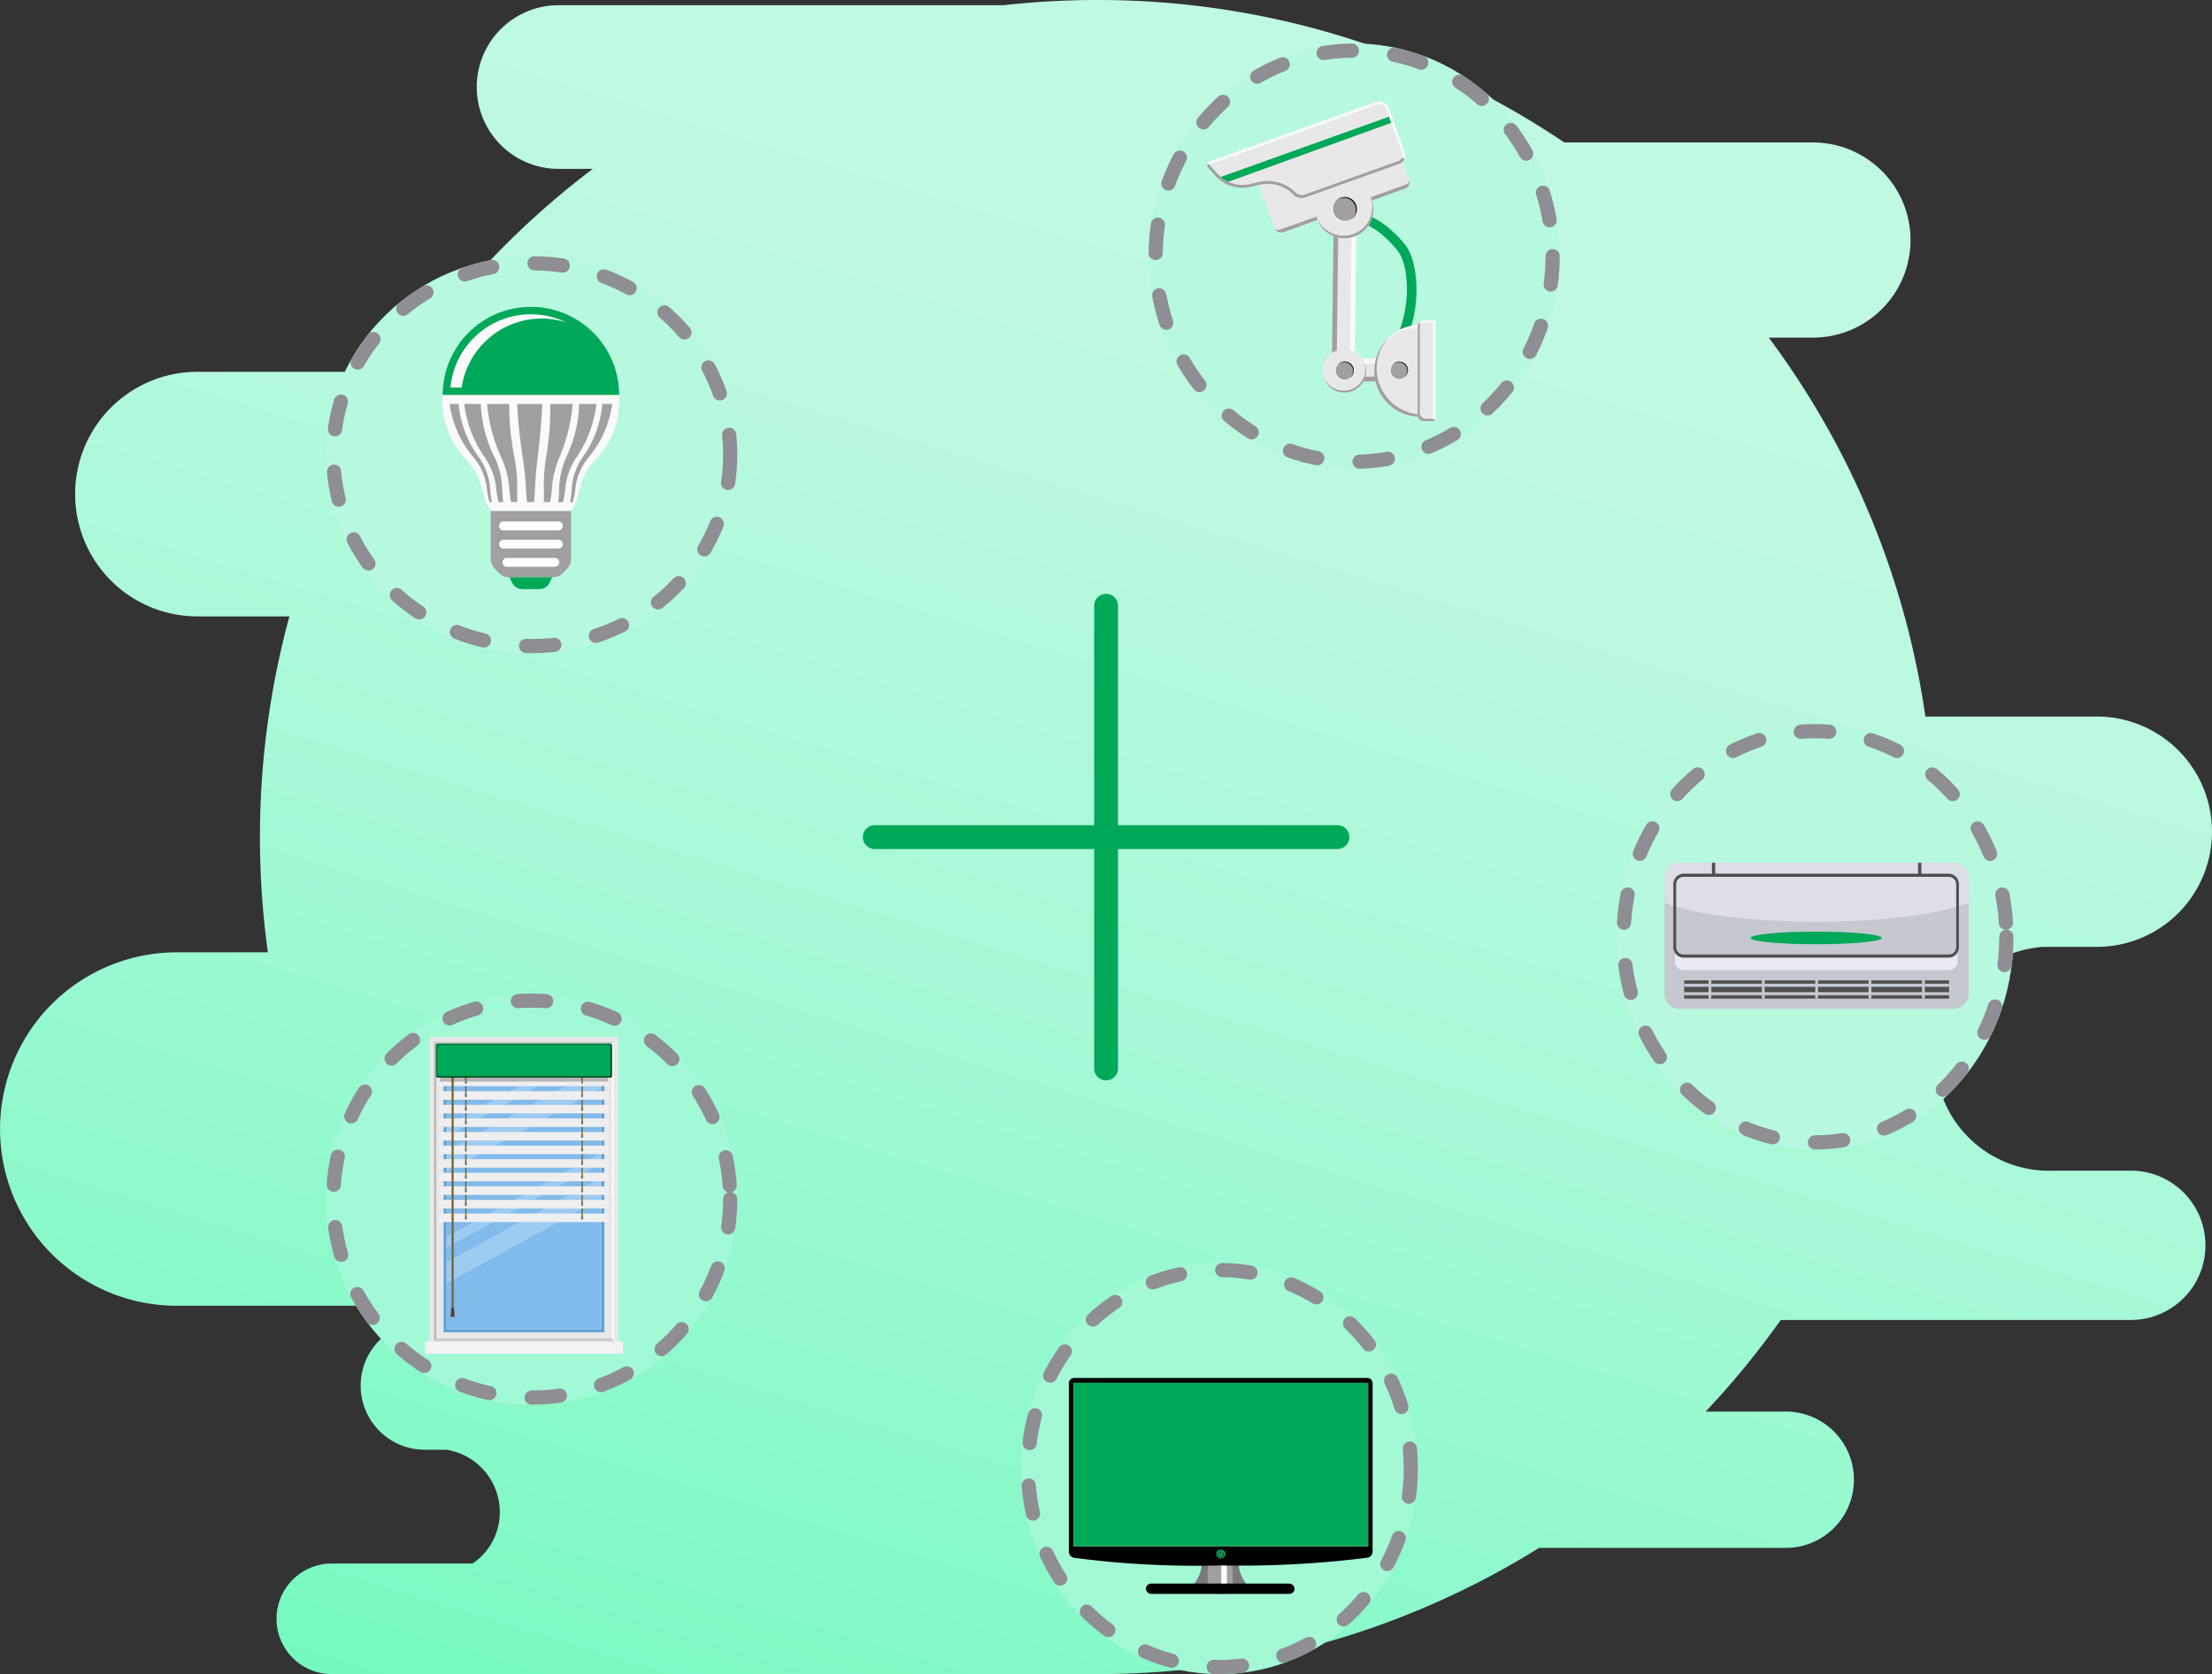<svg xmlns="http://www.w3.org/2000/svg" xmlns:xlink="http://www.w3.org/1999/xlink" width="156" height="118.069" viewBox="0 0 156 118.069">
  <rect x="0" y="0" width="156" height="118.069" fill="#333333" stroke="none"/>
  <defs>
    <linearGradient id="linear-gradient" x1="0.671" y1="0.136" x2="0.158" y2="1.386" gradientUnits="objectBoundingBox">
      <stop offset="0" stop-color="#c0f9e2"/>
      <stop offset="0.152" stop-color="#b9f9de"/>
      <stop offset="0.371" stop-color="#a6f9d6"/>
      <stop offset="0.63" stop-color="#86f9c8"/>
      <stop offset="0.918" stop-color="#5bf9b5"/>
      <stop offset="1" stop-color="#4ef9b0"/>
    </linearGradient>
  </defs>
  <g id="Group_5022" data-name="Group 5022" transform="translate(-94 -421.001)">
    <path id="Path_4736" data-name="Path 4736" d="M870.255,2029.634h-5.488a8.018,8.018,0,0,1-8.308-7.921,7.487,7.487,0,0,1,2.438-5.522,8.26,8.26,0,0,1,5.131-2.34h3.826a8.123,8.123,0,1,0,0-16.246h-12.09a58.717,58.717,0,0,0-11.046-26.724h3.116a6.881,6.881,0,1,0,0-13.762H830.3a58.762,58.762,0,0,0-32.957-10.048,59.718,59.718,0,0,0-6.571.366h-31.4a5.772,5.772,0,0,0,0,11.545h2.409a59.372,59.372,0,0,0-13.52,14.311H733.9a8.625,8.625,0,0,0,0,17.25h6.487a59.3,59.3,0,0,0-1.518,23.693h-6.426a12.463,12.463,0,1,0,0,24.926h15.982q.4.588.811,1.167a4.52,4.52,0,0,0,.7,8.986h1.521a4.454,4.454,0,0,1,3.768,4.4,4.381,4.381,0,0,1-1.324,3.144,3.5,3.5,0,0,1-.608.48h-9.672v.012c-.081,0-.161-.012-.243-.012a3.9,3.9,0,1,0,0,7.8c.083,0,.163-.007.243-.013v.013h53.625v0l.094,0a58.759,58.759,0,0,0,31.177-8.9h17.4a4.808,4.808,0,1,0,0-9.616h-5.65a59.43,59.43,0,0,0,5.293-6.46h24.691a5.265,5.265,0,0,0,0-10.53Z" transform="translate(-625.977 -1526.07)" fill="url(#linear-gradient)"/>
    <path id="Path_4737" data-name="Path 4737" d="M820.44,2013.5H804.966v-15.473a.841.841,0,1,0-1.682,0V2013.5H787.811a.841.841,0,1,0,0,1.682h15.473v15.473a.841.841,0,1,0,1.682,0v-15.473H820.44a.841.841,0,1,0,0-1.682Z" transform="translate(-632.119 -1534.302)" fill="#00a859"/>
    <g id="Group_5017" data-name="Group 5017" transform="translate(174.934 424.326)">
      <g id="Ellipse_434" data-name="Ellipse 434" transform="translate(0.065 -0.258)" fill="#b7f9de" stroke="#8e8e93" stroke-linecap="round" stroke-width="1" stroke-dasharray="2 3">
        <ellipse cx="14.5" cy="15" rx="14.5" ry="15" stroke="none"/>
        <ellipse cx="14.5" cy="15" rx="14" ry="14.5" fill="none"/>
      </g>
      <g id="Group_5012" data-name="Group 5012" transform="translate(4.201 3.824)">
        <path id="Path_1594" data-name="Path 1594" d="M828.124,1971.339a3.705,3.705,0,0,0,.437-.139c1.892-.88,3.81.7,4.888,2.042.984,1.224,1.31,5.015-.515,7.785a6.4,6.4,0,0,0-.679-.208c1.75-2.544,1.516-6.1.667-7.151-.875-1.086-2.474-2.6-4.072-1.852a4.8,4.8,0,0,1-.723.262Z" transform="translate(-819.483 -1963.123)" fill="#00a859"/>
        <path id="Path_1595" data-name="Path 1595" d="M819.314,1966.25a2.562,2.562,0,0,1,2.409.687.822.822,0,0,0,.859.193l6.612-2.367a.615.615,0,0,0,.227-.144l.464,1.295a.467.467,0,0,1-.282.6h0l-8.6,3.077a.468.468,0,0,1-.6-.281h0l-1.1-3.058Z" transform="translate(-815.64 -1960.363)" fill="#e8e8e8"/>
        <path id="Path_1596" data-name="Path 1596" d="M821.685,1970.447l8.808-3.153a.464.464,0,0,0,.275-.265.466.466,0,0,1-.3.534l-8.6,3.078a.466.466,0,0,1-.569-.222A.468.468,0,0,0,821.685,1970.447Z" transform="translate(-816.507 -1961.414)" fill="#a19fa0"/>
        <g id="Group_1778" data-name="Group 1778" transform="translate(8.789 7.586)">
          <path id="Path_1597" data-name="Path 1597" d="M828.409,1981.97l1.6.026.139-11.444-1.6-.026Z" transform="translate(-828.397 -1970.526)" fill="#e8e8e8"/>
          <path id="Path_1598" data-name="Path 1598" d="M830.641,1982.006l.337.005.139-11.444-.337-.006Z" transform="translate(-829.37 -1970.542)" fill="#fafafa"/>
          <path id="Path_1599" data-name="Path 1599" d="M828.387,1981.97l.337.005.138-11.444-.336-.005Z" transform="translate(-828.387 -1970.526)" fill="#a19fa0"/>
        </g>
        <g id="Group_1779" data-name="Group 1779" transform="translate(7.645 5.588)">
          <path id="Path_1600" data-name="Path 1600" d="M826.478,1969.7a2.033,2.033,0,0,0,2.6,1.229h0a2.032,2.032,0,0,0,1.23-2.6v0a2.034,2.034,0,0,0-3.83,1.37Z" transform="translate(-826.358 -1966.982)" fill="#e8e8e8"/>
          <path id="Path_1601" data-name="Path 1601" d="M829.085,1971.726a2.032,2.032,0,0,0,1.257-2.512c.012.03.026.057.036.088a2.032,2.032,0,0,1-1.227,2.6h0a2.033,2.033,0,0,1-2.6-1.228h0c-.011-.03-.018-.06-.028-.09A2.032,2.032,0,0,0,829.085,1971.726Z" transform="translate(-826.429 -1967.956)" fill="#a19fa0"/>
        </g>
        <g id="Group_1781" data-name="Group 1781" transform="translate(8.804 6.747)">
          <g id="Group_1780" data-name="Group 1780">
            <circle id="Ellipse_264" data-name="Ellipse 264" cx="0.852" cy="0.852" r="0.852" transform="translate(0.047)" fill="#a19fa0"/>
            <path id="Path_1602" data-name="Path 1602" d="M830.33,1969.941a.852.852,0,0,0-.852-.851h0a.835.835,0,0,0-.54.2.851.851,0,0,1,1.455.6h0a.847.847,0,0,1-.311.653A.848.848,0,0,0,830.33,1969.941Z" transform="translate(-828.642 -1969.037)"/>
            <path id="Path_1603" data-name="Path 1603" d="M828.688,1969.526a.85.85,0,0,0,1.2,1.2.85.85,0,0,1-1.476-.577h0A.848.848,0,0,1,828.688,1969.526Z" transform="translate(-828.413 -1969.25)" fill="#fafafa"/>
          </g>
        </g>
        <g id="Group_1787" data-name="Group 1787" transform="translate(8.147 17.474)">
          <g id="Group_1782" data-name="Group 1782" transform="translate(0.674 0.67)">
            <rect id="Rectangle_1768" data-name="Rectangle 1768" width="5.057" height="1.596" fill="#e8e8e8"/>
            <rect id="Rectangle_1769" data-name="Rectangle 1769" width="5.057" height="0.337" fill="#fafafa"/>
            <rect id="Rectangle_1770" data-name="Rectangle 1770" width="5.057" height="0.337" transform="translate(0 1.271)" fill="#a19fa0"/>
          </g>
          <g id="Group_1786" data-name="Group 1786">
            <g id="Group_1783" data-name="Group 1783">
              <path id="Path_1604" data-name="Path 1604" d="M827.338,1990.111a1.532,1.532,0,0,0,1.959.926h0a1.531,1.531,0,0,0,.926-1.958h0a1.532,1.532,0,0,0-1.959-.926h0A1.531,1.531,0,0,0,827.338,1990.111Z" transform="translate(-827.248 -1988.062)" fill="#e8e8e8"/>
              <path id="Path_1605" data-name="Path 1605" d="M829.3,1991.638a1.53,1.53,0,0,0,.946-1.89c.009.022.019.043.028.064a1.531,1.531,0,0,1-.925,1.958h0a1.532,1.532,0,0,1-1.959-.926h0c-.008-.023-.013-.046-.021-.068A1.531,1.531,0,0,0,829.3,1991.638Z" transform="translate(-827.301 -1988.797)" fill="#a19fa0"/>
            </g>
            <g id="Group_1785" data-name="Group 1785" transform="translate(0.872 0.87)">
              <g id="Group_1784" data-name="Group 1784">
                <circle id="Ellipse_265" data-name="Ellipse 265" cx="0.642" cy="0.642" r="0.642" transform="translate(0.036 0.003)" fill="#a19fa0"/>
                <path id="Path_1606" data-name="Path 1606" d="M830.237,1990.29a.645.645,0,0,0-.644-.644.638.638,0,0,0-.407.149.642.642,0,1,1,.864.948A.646.646,0,0,0,830.237,1990.29Z" transform="translate(-828.965 -1989.606)"/>
                <path id="Path_1607" data-name="Path 1607" d="M829,1989.979a.636.636,0,0,0-.171.434.644.644,0,0,0,.644.644.634.634,0,0,0,.434-.172.635.635,0,0,1-.47.208.644.644,0,0,1-.645-.644A.636.636,0,0,1,829,1989.979Z" transform="translate(-828.795 -1989.769)" fill="#fafafa"/>
              </g>
            </g>
          </g>
        </g>
        <g id="Group_1791" data-name="Group 1791" transform="translate(11.789 15.464)">
          <g id="Group_1788" data-name="Group 1788">
            <path id="Path_1608" data-name="Path 1608" d="M836.77,1985.054v6.458a3.234,3.234,0,0,1,0-6.458Z" transform="translate(-833.708 -1984.74)" fill="#e8e8e8"/>
            <path id="Path_1609" data-name="Path 1609" d="M834.745,1986.574A3.235,3.235,0,0,0,836.77,1992v.179a3.233,3.233,0,0,1-2.024-5.6Z" transform="translate(-833.708 -1985.403)" fill="#a19fa0"/>
            <path id="Path_1610" data-name="Path 1610" d="M837.42,1985.047v.224h-.05a3.221,3.221,0,0,0-2.171.837A3.232,3.232,0,0,1,837.42,1985.047Z" transform="translate(-834.358 -1984.737)" fill="#fafafa"/>
            <path id="Path_1611" data-name="Path 1611" d="M840.394,1991.583h-.831a.424.424,0,0,1-.425-.423h0v-6.238a.425.425,0,0,1,.425-.424h.831Z" transform="translate(-836.076 -1984.497)" fill="#e8e8e8"/>
            <path id="Path_1612" data-name="Path 1612" d="M839.327,1984.623a.424.424,0,0,0-.047.19v6.238a.425.425,0,0,0,.425.425h.689v.162h-.831a.424.424,0,0,1-.425-.423h0v-6.238A.424.424,0,0,1,839.327,1984.623Z" transform="translate(-836.076 -1984.552)" fill="#a19fa0"/>
            <path id="Path_1613" data-name="Path 1613" d="M840.273,1984.651h-.832a.42.42,0,0,0-.183.044.422.422,0,0,1,.357-.193h.831v7.087l-.172-.162Z" transform="translate(-836.129 -1984.499)" fill="#fafafa"/>
          </g>
          <g id="Group_1790" data-name="Group 1790" transform="translate(1.111 2.894)">
            <g id="Group_1789" data-name="Group 1789">
              <circle id="Ellipse_266" data-name="Ellipse 266" cx="0.611" cy="0.611" r="0.611" transform="translate(0.037 0)" fill="#a19fa0"/>
              <path id="Path_1614" data-name="Path 1614" d="M837.061,1990.279a.607.607,0,0,0-1-.469.61.61,0,1,1,.821.9A.607.607,0,0,0,837.061,1990.279Z" transform="translate(-835.846 -1989.63)"/>
              <path id="Path_1615" data-name="Path 1615" d="M835.879,1989.981a.609.609,0,0,0,.861.862.6.6,0,0,1-.451.2.607.607,0,0,1-.41-1.059Z" transform="translate(-835.678 -1989.783)" fill="#fafafa"/>
            </g>
          </g>
        </g>
        <path id="Path_1616" data-name="Path 1616" d="M826.441,1961.438a.428.428,0,0,0,.258-.547l-1.113-3.109a.532.532,0,0,0-.679-.322l-11.7,4.188a.077.077,0,0,0-.051.056.079.079,0,0,0,.019.074l.511.565a2.363,2.363,0,0,0,2.3.714l.6-.141a2.785,2.785,0,0,1,2.6.741.621.621,0,0,0,.648.146h0Z" transform="translate(-812.954 -1957.227)" fill="#e8e8e8"/>
        <g id="Group_1792" data-name="Group 1792">
          <path id="Path_1617" data-name="Path 1617" d="M813,1964.614h0a.077.077,0,0,0,.019.073l.511.565a2.364,2.364,0,0,0,2.3.714l.6-.141a2.785,2.785,0,0,1,2.6.741.621.621,0,0,0,.648.146l6.612-2.367a.427.427,0,0,0,.252-.247l.182.086a.625.625,0,0,1-.366.35l-6.612,2.368a.823.823,0,0,1-.859-.193,2.563,2.563,0,0,0-2.409-.688l-.6.141a2.565,2.565,0,0,1-2.492-.774l-.511-.565a.279.279,0,0,1-.064-.262Z" transform="translate(-812.799 -1960.136)" fill="#a19fa0"/>
          <path id="Path_1618" data-name="Path 1618" d="M826.552,1960.735l-1.113-3.109a.532.532,0,0,0-.679-.322l-11.7,4.188a.078.078,0,0,0-.05.054l-.193-.051a.279.279,0,0,1,.177-.193l11.7-4.187a.732.732,0,0,1,.936.443l1.113,3.109a.623.623,0,0,1-.013.451l-.182-.086A.424.424,0,0,0,826.552,1960.735Z" transform="translate(-812.808 -1957.071)" fill="#fafafa"/>
        </g>
        <path id="Path_1619" data-name="Path 1619" d="M826.358,1958.99l.156.435-11.491,4.156-.258-.14a1.715,1.715,0,0,1-.271-.2Z" transform="translate(-813.539 -1957.908)" fill="#00a859"/>
      </g>
    </g>
    <g id="Group_5018" data-name="Group 5018" transform="translate(207.718 472.477)">
      <g id="Ellipse_434-2" data-name="Ellipse 434" transform="translate(0.282 -0.408)" fill="#b7f9de" stroke="#8e8e93" stroke-linecap="round" stroke-width="1" stroke-dasharray="2 3">
        <ellipse cx="14" cy="15" rx="14" ry="15" stroke="none"/>
        <ellipse cx="14" cy="15" rx="13.5" ry="14.5" fill="none"/>
      </g>
      <g id="Group_4259" data-name="Group 4259" transform="translate(3.67 9.374)">
        <path id="Path_2019" data-name="Path 2019" d="M866.621,2018.444H847.144a1.05,1.05,0,0,1-.99-1.1v-8.1a1.05,1.05,0,0,1,.99-1.1h19.477a1.051,1.051,0,0,1,.99,1.1v8.1A1.051,1.051,0,0,1,866.621,2018.444Z" transform="translate(-846.153 -2008.145)" fill="#c5c8cf"/>
        <g id="Group_1972" data-name="Group 1972" transform="translate(0)">
          <path id="Path_2020" data-name="Path 2020" d="M866.621,2008.145H847.144a1.05,1.05,0,0,0-.99,1.1v1.717c1.963.8,6.029,1.342,10.729,1.342s8.766-.546,10.729-1.342v-1.717A1.051,1.051,0,0,0,866.621,2008.145Z" transform="translate(-846.153 -2008.145)" fill="#dedee6"/>
        </g>
        <rect id="Rectangle_1878" data-name="Rectangle 1878" width="0.235" height="0.881" transform="translate(3.343)" fill="#4e4f52"/>
        <rect id="Rectangle_1879" data-name="Rectangle 1879" width="0.235" height="0.881" transform="translate(17.881)" fill="#4e4f52"/>
        <g id="Group_1973" data-name="Group 1973" transform="translate(0.727 5.921)">
          <path id="Path_2021" data-name="Path 2021" d="M866.838,2019.727h-18.75a.629.629,0,0,1-.594-.66v.99a.629.629,0,0,0,.594.66h18.75a.629.629,0,0,0,.594-.66v-.99A.629.629,0,0,1,866.838,2019.727Z" transform="translate(-847.493 -2019.067)" fill="#eaeaf2"/>
        </g>
        <g id="Group_1974" data-name="Group 1974" transform="translate(0.627 0.768)">
          <path id="Path_2022" data-name="Path 2022" d="M866.754,2015.484H848a.737.737,0,0,1-.694-.772v-4.377a.736.736,0,0,1,.694-.772h18.75a.734.734,0,0,1,.693.772v4.377A.736.736,0,0,1,866.754,2015.484Zm-18.75-5.7a.526.526,0,0,0-.5.55v4.377a.526.526,0,0,0,.5.55h18.75a.527.527,0,0,0,.5-.55v-4.377a.526.526,0,0,0-.5-.55Z" transform="translate(-847.309 -2009.562)" fill="#4e4f52"/>
        </g>
        <rect id="Rectangle_1880" data-name="Rectangle 1880" width="18.684" height="1.287" transform="translate(1.388 8.292)" fill="#4e4f52"/>
        <g id="Group_1975" data-name="Group 1975" transform="translate(1.388 8.528)">
          <rect id="Rectangle_1881" data-name="Rectangle 1881" width="18.684" height="0.22" fill="#c5c8cf"/>
          <rect id="Rectangle_1882" data-name="Rectangle 1882" width="18.684" height="0.22" transform="translate(0 0.595)" fill="#c5c8cf"/>
        </g>
        <g id="Group_1981" data-name="Group 1981" transform="translate(3.104 8.292)">
          <g id="Group_1976" data-name="Group 1976">
            <rect id="Rectangle_1883" data-name="Rectangle 1883" width="0.198" height="1.287" fill="#c5c8cf"/>
          </g>
          <g id="Group_1977" data-name="Group 1977" transform="translate(3.764)">
            <rect id="Rectangle_1884" data-name="Rectangle 1884" width="0.198" height="1.287" fill="#c5c8cf"/>
          </g>
          <g id="Group_1978" data-name="Group 1978" transform="translate(7.526)">
            <rect id="Rectangle_1885" data-name="Rectangle 1885" width="0.198" height="1.287" fill="#c5c8cf"/>
          </g>
          <g id="Group_1979" data-name="Group 1979" transform="translate(11.29)">
            <rect id="Rectangle_1886" data-name="Rectangle 1886" width="0.198" height="1.287" fill="#c5c8cf"/>
          </g>
          <g id="Group_1980" data-name="Group 1980" transform="translate(15.054)">
            <rect id="Rectangle_1887" data-name="Rectangle 1887" width="0.198" height="1.287" fill="#c5c8cf"/>
          </g>
        </g>
        <path id="Path_2023" data-name="Path 2023" d="M866.6,2017.546c0,.245-2.073.444-4.628.444s-4.628-.2-4.628-.444,2.072-.444,4.628-.444S866.6,2017.3,866.6,2017.546Z" transform="translate(-851.279 -2012.246)" fill="#00a859"/>
      </g>
    </g>
    <g id="Group_5019" data-name="Group 5019" transform="translate(165.713 510.383)">
      <g id="Ellipse_436" data-name="Ellipse 436" transform="translate(0.286 -0.314)" fill="#a3f9d4" stroke="#8e8e93" stroke-linecap="round" stroke-width="1" stroke-dasharray="2 3">
        <ellipse cx="14" cy="14.5" rx="14" ry="14.5" stroke="none"/>
        <ellipse cx="14" cy="14.5" rx="13.5" ry="14" fill="none"/>
      </g>
      <g id="Group_5016" data-name="Group 5016" transform="translate(3.669 7.798)">
        <path id="Path_4738" data-name="Path 4738" d="M805.838,2073.557h-2.58a2.554,2.554,0,0,1-.887,1.871,6.86,6.86,0,0,0,4.355,0A2.559,2.559,0,0,1,805.838,2073.557Z" transform="translate(-793.875 -2060.556)" fill="#7a7a7a"/>
        <rect id="Rectangle_2533" data-name="Rectangle 2533" width="1.752" height="1.929" transform="translate(9.797 12.856)" fill="#a19fa0"/>
        <rect id="Rectangle_2534" data-name="Rectangle 2534" width="0.397" height="1.623" transform="translate(10.746 13.085)" fill="#fff"/>
        <path id="Path_4739" data-name="Path 4739" d="M789.346,2065.756a.449.449,0,0,1-.362-.428V2053.44a.369.369,0,0,1,.367-.369h20.685a.369.369,0,0,1,.367.369v11.887a.44.44,0,0,1-.363.423,71.914,71.914,0,0,1-10.346.545A66.025,66.025,0,0,1,789.346,2065.756Z" transform="translate(-788.984 -2053.071)"/>
        <circle id="Ellipse_433" data-name="Ellipse 433" cx="0.313" cy="0.313" r="0.313" transform="translate(10.399 12.104)" fill="#00a859"/>
        <g id="Group_5015" data-name="Group 5015" transform="translate(10.509 12.177)">
          <g id="Group_5013" data-name="Group 5013" transform="translate(0 0.11)">
            <path id="Path_4740" data-name="Path 4740" d="M805.755,2072.794h-.008a.191.191,0,0,1-.131-.06.179.179,0,0,1-.047-.128.182.182,0,0,1,.083-.144h.005v.006a.17.17,0,0,0-.08.137.167.167,0,0,0,.045.122.179.179,0,0,0,.31-.108.171.171,0,0,0-.084-.154v-.005l.006,0a.181.181,0,0,1,.087.161A.184.184,0,0,1,805.755,2072.794Z" transform="translate(-805.553 -2072.441)" fill="#1e1e1e"/>
            <path id="Path_4741" data-name="Path 4741" d="M805.745,2072.8h-.008a.2.2,0,0,1-.143-.066.192.192,0,0,1-.051-.14.2.2,0,0,1,.091-.158.019.019,0,0,1,.016,0,.018.018,0,0,1,.013.009.022.022,0,0,1,0,.017.024.024,0,0,1-.01.013.155.155,0,0,0-.072.123.152.152,0,0,0,.041.11.162.162,0,0,0,.281-.1.156.156,0,0,0-.076-.138.022.022,0,0,1-.007-.029.021.021,0,0,1,.029-.007.2.2,0,0,1,.1.176A.2.2,0,0,1,805.745,2072.8Z" transform="translate(-805.543 -2072.431)" fill="#1e1e1e"/>
          </g>
          <g id="Group_5014" data-name="Group 5014" transform="translate(0.181 0)">
            <path id="Path_4742" data-name="Path 4742" d="M805.859,2072.518l0,0v-.225l0,0,0,0v.225Z" transform="translate(-805.838 -2072.268)" fill="#1e1e1e"/>
            <path id="Path_4743" data-name="Path 4743" d="M805.849,2072.526a.021.021,0,0,1-.021-.021v-.226a.021.021,0,1,1,.042,0v.226A.021.021,0,0,1,805.849,2072.526Z" transform="translate(-805.828 -2072.258)" fill="#1e1e1e"/>
          </g>
        </g>
        <rect id="Rectangle_2535" data-name="Rectangle 2535" width="20.784" height="11.523" transform="translate(0.318 0.346)" fill="#fff"/>
        <rect id="Rectangle_2536" data-name="Rectangle 2536" width="10.482" height="0.727" rx="0.364" transform="translate(5.432 14.504)"/>
        <rect id="Rectangle_2537" data-name="Rectangle 2537" width="20.784" height="11.523" transform="translate(0.318 0.346)" fill="#00a859"/>
      </g>
    </g>
    <g id="Group_5020" data-name="Group 5020" transform="translate(116.538 438.669)">
      <g id="Ellipse_437" data-name="Ellipse 437" transform="translate(0.461 0.399)" fill="#b7f9de" stroke="#8e8e93" stroke-linecap="round" stroke-width="1" stroke-dasharray="2 3">
        <ellipse cx="14.5" cy="14" rx="14.5" ry="14" stroke="none"/>
        <ellipse cx="14.5" cy="14" rx="14" ry="13.5" fill="none"/>
      </g>
      <g id="Group_1777" data-name="Group 1777" transform="translate(8.67 3.975)">
        <path id="Path_1585" data-name="Path 1585" d="M769.4,1985.007c.732-1,.441-2.3,1.712-3.6a6.025,6.025,0,0,0,1.68-4.593H760.353a6.023,6.023,0,0,0,1.68,4.593c1.27,1.3.98,2.6,1.712,3.6Z" transform="translate(-760.339 -1970.609)" fill="#fafafa"/>
        <path id="Path_1586" data-name="Path 1586" d="M766.326,1991.217v3.4a.913.913,0,0,0,.249.625l.327.348a.915.915,0,0,0,.669.29h3.173a.915.915,0,0,0,.669-.29l.327-.348a.911.911,0,0,0,.249-.625v-3.4Z" transform="translate(-762.921 -1976.819)" fill="#a19fa0"/>
        <path id="Path_1587" data-name="Path 1587" d="M770.762,2000.264h-1.217a.778.778,0,0,1-.7-.428l-.206-.413h3.019l-.206.413A.778.778,0,0,1,770.762,2000.264Z" transform="translate(-763.92 -1980.358)" fill="#00a859"/>
        <path id="Path_1588" data-name="Path 1588" d="M760.363,1972.11a6.214,6.214,0,0,1,6.221-6.208h0a6.215,6.215,0,0,1,6.221,6.208H760.363Z" transform="translate(-760.349 -1965.902)" fill="#00a859"/>
        <path id="Path_1589" data-name="Path 1589" d="M767.751,1967.122a5.7,5.7,0,0,1,1.748.275,5.7,5.7,0,0,0-8.178,4.587h.791A5.7,5.7,0,0,1,767.751,1967.122Z" transform="translate(-760.762 -1966.297)" fill="#fafafa"/>
        <g id="Group_1776" data-name="Group 1776" transform="translate(0.501 6.843)">
          <path id="Path_1590" data-name="Path 1590" d="M764.927,1984.039a5.48,5.48,0,0,0-.51-2.289,9.284,9.284,0,0,1-1-3.815h-1.164a8.237,8.237,0,0,0,1.478,3.815,4.7,4.7,0,0,1,.788,2.289c.061.4.092.57.152.817H765c-.037-.263-.049-.482-.071-.817Zm1.055,0a11.479,11.479,0,0,0-.179-2.289,18.215,18.215,0,0,1-.377-3.815h-1.559a11.35,11.35,0,0,0,1.017,3.815,6.568,6.568,0,0,1,.551,2.289c.049.4.073.57.118.817h.438c-.012-.266-.011-.484-.01-.817Zm-1.9,0a4.285,4.285,0,0,0-.76-2.289,7.483,7.483,0,0,1-1.466-3.815h-.635a7.34,7.34,0,0,0,1.727,3.815,4.14,4.14,0,0,1,.911,2.289,7.012,7.012,0,0,0,.167.817h.179a7.324,7.324,0,0,1-.122-.817Zm6.054-2.289a8.456,8.456,0,0,0,1.438-3.815h-1.213a9.462,9.462,0,0,1-.941,3.815,5.827,5.827,0,0,0-.478,2.289c-.021.4-.034.569-.065.817h.341a7.943,7.943,0,0,0,.15-.817h0a4.743,4.743,0,0,1,.766-2.289Zm-1.194,0h0a12.263,12.263,0,0,0,.957-3.815h-1.581a19.641,19.641,0,0,1-.308,3.815,13.513,13.513,0,0,0-.143,2.289c.005.423,0,.584,0,.817h.444c.046-.263.072-.472.114-.817h0a6.823,6.823,0,0,1,.516-2.289Zm-2.563,0a19.537,19.537,0,0,1,.229,2.289c.03.383.043.553.066.817h.5c.02-.268.032-.435.059-.817.057-1.057.1-1.608.193-2.289.225-1.809.3-3.214.329-3.815H765.98a37.54,37.54,0,0,0,.4,3.815Zm6.311-3.815h-.7a7.545,7.545,0,0,1-1.426,3.815,4.405,4.405,0,0,0-.738,2.289h0a7.441,7.441,0,0,1-.117.817h.2a7.025,7.025,0,0,0,.167-.817h0a4.12,4.12,0,0,1,.9-2.289,7.367,7.367,0,0,0,1.708-3.816Z" transform="translate(-761.22 -1977.933)" fill="#a19fa0"/>
        </g>
        <path id="Path_1591" data-name="Path 1591" d="M767.705,1993.135H771.5a.313.313,0,1,0,0-.622h-3.794a.313.313,0,1,0,0,.622Z" transform="translate(-763.368 -1977.377)" fill="#fff"/>
        <path id="Path_1592" data-name="Path 1592" d="M771.5,1994.773h-3.794a.313.313,0,1,0,0,.622H771.5a.313.313,0,1,0,0-.622Z" transform="translate(-763.368 -1978.352)" fill="#fff"/>
        <path id="Path_1593" data-name="Path 1593" d="M771.477,1997.034H768.1a.311.311,0,0,0,0,.622h3.377a.311.311,0,0,0,0-.622Z" transform="translate(-763.555 -1979.327)" fill="#fff"/>
      </g>
    </g>
    <g id="Group_5021" data-name="Group 5021" transform="translate(116.538 490.918)">
      <g id="Ellipse_435" data-name="Ellipse 435" transform="translate(0.461 0.151)" fill="#a2f9d5" stroke="#8e8e93" stroke-linecap="round" stroke-width="1" stroke-dasharray="2 3">
        <circle cx="14.5" cy="14.5" r="14.5" stroke="none"/>
        <circle cx="14.5" cy="14.5" r="14" fill="none"/>
      </g>
      <g id="Group_1867" data-name="Group 1867" transform="translate(7.434 3.211)">
        <rect id="Rectangle_1806" data-name="Rectangle 1806" width="13.302" height="21.482" transform="translate(0.331)" fill="#e8e8e8"/>
        <path id="Path_1781" data-name="Path 1781" d="M733.138,2017.2v21.155H745.8V2017.2Zm12,20.49H733.8v-18.711h11.335Z" transform="translate(-732.49 -2016.859)" fill="#e8e8e8"/>
        <rect id="Rectangle_1807" data-name="Rectangle 1807" width="0.129" height="21.155" transform="translate(13.185 0.342)" fill="#fafafa"/>
        <path id="Path_1782" data-name="Path 1782" d="M733.138,2017.2v21.155h.133v-21.014Z" transform="translate(-732.49 -2016.859)" fill="#b3b3b3"/>
        <path id="Path_1783" data-name="Path 1783" d="M733.271,2017.342h12.4l.129-.141H733.138Z" transform="translate(-732.49 -2016.859)" fill="#ccc"/>
        <path id="Path_1784" data-name="Path 1784" d="M734.329,2020.392V2039.1h11.335v-18.711Zm11.123,18.5H734.54V2020.6h10.91Z" transform="translate(-733.016 -2018.268)" fill="#5ca2db"/>
        <rect id="Rectangle_1808" data-name="Rectangle 1808" width="10.91" height="18.283" transform="translate(1.526 2.337)" fill="#81bbeb"/>
        <g id="Group_1857" data-name="Group 1857" transform="translate(1.524 2.337)">
          <path id="Path_1785" data-name="Path 1785" d="M734.706,2040.4l10.91-5.969v-1.5l-10.91,5.969Zm0-3.263v.748l10.91-5.969v-.748Z" transform="translate(-734.706 -2025.361)" fill="#9ecbf2"/>
          <path id="Path_1786" data-name="Path 1786" d="M745.2,2020.773l-10.49,5.708v1.5l10.91-5.937v-1.269Zm-3.3,0-7.194,3.936v.748l8.562-4.684Z" transform="translate(-734.708 -2020.773)" fill="#9ecbf2"/>
        </g>
        <path id="Path_1787" data-name="Path 1787" d="M745.675,2054.658h-12.4l-.133.219H745.8Z" transform="translate(-732.49 -2033.396)" fill="#ccc"/>
        <rect id="Rectangle_1809" data-name="Rectangle 1809" width="13.963" height="0.86" transform="translate(0 21.482)" fill="#f2f2f2"/>
        <g id="Group_1866" data-name="Group 1866" transform="translate(0.78 0.481)">
          <g id="Group_1858" data-name="Group 1858" transform="translate(0.158 2.393)">
            <path id="Path_1788" data-name="Path 1788" d="M745.6,2021.735H733.8l-.148.6h12.087Zm-10,.424c-.049,0-.088-.056-.088-.123s.04-.123.088-.123.088.056.088.123-.038.123-.087.123Zm8.2,0c-.049,0-.088-.056-.088-.123s.04-.123.088-.123.088.056.088.123-.039.123-.087.123Z" transform="translate(-733.656 -2021.735)" fill="#efefef"/>
            <path id="Path_1789" data-name="Path 1789" d="M745.6,2023.451H733.8l-.148.6h12.087Zm-10,.424c-.049,0-.088-.056-.088-.123s.04-.123.088-.123.088.056.088.123-.038.121-.087.121Zm8.2,0c-.049,0-.088-.056-.088-.123s.04-.123.088-.123.088.056.088.123-.039.121-.087.121Z" transform="translate(-733.656 -2022.493)" fill="#efefef"/>
            <path id="Path_1790" data-name="Path 1790" d="M745.6,2025.167H733.8l-.148.6h12.087Zm-10,.424c-.049,0-.088-.056-.088-.123s.04-.124.088-.124.088.056.088.124-.038.123-.087.123Zm8.2,0c-.049,0-.088-.056-.088-.123s.04-.124.088-.124.088.056.088.124-.039.123-.087.123Z" transform="translate(-733.656 -2023.25)" fill="#efefef"/>
            <path id="Path_1791" data-name="Path 1791" d="M745.6,2026.882H733.8l-.148.6h12.087Zm-10,.425c-.049,0-.088-.056-.088-.123s.04-.123.088-.123.088.056.088.123-.038.123-.087.123Zm8.2,0c-.049,0-.088-.056-.088-.123s.04-.123.088-.123.088.056.088.123-.039.123-.087.123Z" transform="translate(-733.656 -2024.007)" fill="#efefef"/>
            <path id="Path_1792" data-name="Path 1792" d="M745.6,2028.6H733.8l-.148.6h12.087Zm-10,.425c-.049,0-.088-.056-.088-.124s.04-.123.088-.123.088.056.088.123-.038.124-.087.124Zm8.2,0c-.049,0-.088-.056-.088-.124s.04-.123.088-.123.088.056.088.123-.039.124-.087.124Z" transform="translate(-733.656 -2024.765)" fill="#efefef"/>
            <path id="Path_1793" data-name="Path 1793" d="M745.6,2030.314H733.8l-.148.6h12.087Zm-10,.424c-.049,0-.088-.056-.088-.123s.04-.124.088-.124.088.056.088.124-.038.123-.087.123Zm8.2,0c-.049,0-.088-.056-.088-.123s.04-.124.088-.124.088.056.088.124-.039.123-.087.123Z" transform="translate(-733.656 -2025.522)" fill="#efefef"/>
            <path id="Path_1794" data-name="Path 1794" d="M745.6,2032.03H733.8l-.148.6h12.087Zm-10,.424c-.049,0-.088-.056-.088-.123s.04-.123.088-.123.088.056.088.123-.038.123-.087.123Zm8.2,0c-.049,0-.088-.056-.088-.123s.04-.123.088-.123.088.056.088.123-.039.123-.087.123Z" transform="translate(-733.656 -2026.28)" fill="#efefef"/>
            <path id="Path_1795" data-name="Path 1795" d="M745.6,2033.746H733.8l-.148.6h12.087Zm-10,.424c-.049,0-.088-.056-.088-.123s.04-.123.088-.123.088.056.088.123-.038.125-.087.125Zm8.2,0c-.049,0-.088-.056-.088-.123s.04-.123.088-.123.088.056.088.123-.039.125-.087.125Z" transform="translate(-733.656 -2027.037)" fill="#efefef"/>
            <path id="Path_1796" data-name="Path 1796" d="M745.6,2035.461H733.8l-.148.6h12.087Zm-10,.425c-.049,0-.088-.056-.088-.124s.04-.123.088-.123.088.056.088.123-.038.124-.087.124Zm8.2,0c-.049,0-.088-.056-.088-.124s.04-.123.088-.123.088.056.088.123-.039.124-.087.124Z" transform="translate(-733.656 -2027.795)" fill="#efefef"/>
            <path id="Path_1797" data-name="Path 1797" d="M745.6,2037.177H733.8l-.148.6h12.087Zm-10,.424c-.049,0-.088-.056-.088-.123s.04-.124.088-.124.088.056.088.124-.038.123-.087.123Zm8.2,0c-.049,0-.088-.056-.088-.123s.04-.124.088-.124.088.056.088.124-.039.123-.087.123Z" transform="translate(-733.656 -2028.552)" fill="#efefef"/>
            <path id="Path_1798" data-name="Path 1798" d="M745.6,2038.893H733.8l-.148.6h12.087Zm-10,.424c-.049,0-.088-.056-.088-.123s.04-.124.088-.124.088.056.088.124-.038.123-.087.123Zm8.2,0c-.049,0-.088-.056-.088-.123s.04-.124.088-.124.088.056.088.124-.039.123-.087.123Z" transform="translate(-733.656 -2029.31)" fill="#efefef"/>
          </g>
          <path id="Path_1799" data-name="Path 1799" d="M735.662,2021.913c.042,0,.076.042.084.1h8.034c.008-.056.042-.1.084-.1s.075.042.084.1h1.778l-.068-.275H733.868l-.068.275h1.778C735.586,2021.955,735.62,2021.913,735.662,2021.913Z" transform="translate(-733.562 -2019.342)" fill="#b5b5b5"/>
          <g id="Group_1860" data-name="Group 1860" transform="translate(2.054 2.393)">
            <g id="Group_1859" data-name="Group 1859">
              <path id="Path_1800" data-name="Path 1800" d="M737.05,2021.735v.406a.069.069,0,0,0,.094,0v-.406Zm0,.959h.094v-.356h-.094Z" transform="translate(-737.05 -2021.735)" fill="#7a622b"/>
              <path id="Path_1801" data-name="Path 1801" d="M737.05,2023.451v.406a.07.07,0,0,0,.047.019.075.075,0,0,0,.047-.019v-.406Zm0,.959h.094v-.357h-.094Z" transform="translate(-737.05 -2022.493)" fill="#7a622b"/>
              <path id="Path_1802" data-name="Path 1802" d="M737.05,2025.167v.405a.068.068,0,0,0,.047.019.073.073,0,0,0,.047-.019v-.405Zm0,.958h.094v-.356h-.094Z" transform="translate(-737.05 -2023.25)" fill="#7a622b"/>
              <path id="Path_1803" data-name="Path 1803" d="M737.05,2026.882v.406a.068.068,0,0,0,.047.019.073.073,0,0,0,.047-.019v-.406Zm0,.959h.094v-.356h-.094Z" transform="translate(-737.05 -2024.007)" fill="#7a622b"/>
              <path id="Path_1804" data-name="Path 1804" d="M737.05,2028.6V2029a.069.069,0,0,0,.094,0v-.406Zm0,.959h.094v-.357h-.094Z" transform="translate(-737.05 -2024.765)" fill="#7a622b"/>
              <path id="Path_1805" data-name="Path 1805" d="M737.05,2030.314v.406a.069.069,0,0,0,.047.019.071.071,0,0,0,.047-.019v-.406Zm0,.959h.094v-.357h-.094Z" transform="translate(-737.05 -2025.522)" fill="#7a622b"/>
              <path id="Path_1806" data-name="Path 1806" d="M737.05,2032.03v.405a.068.068,0,0,0,.047.019.073.073,0,0,0,.047-.019v-.405Zm0,.958h.094v-.356h-.094Z" transform="translate(-737.05 -2026.28)" fill="#7a622b"/>
              <path id="Path_1807" data-name="Path 1807" d="M737.05,2033.745v.406a.067.067,0,0,0,.047.019.074.074,0,0,0,.047-.019v-.406Zm0,.959h.094v-.356h-.094Z" transform="translate(-737.05 -2027.037)" fill="#7a622b"/>
              <path id="Path_1808" data-name="Path 1808" d="M737.05,2035.461v.406a.069.069,0,0,0,.094,0v-.406Zm0,.959h.094v-.356h-.094Z" transform="translate(-737.05 -2027.795)" fill="#7a622b"/>
              <path id="Path_1809" data-name="Path 1809" d="M737.05,2037.177v.4a.067.067,0,0,0,.047.019.073.073,0,0,0,.047-.019v-.4Zm0,.959h.094v-.356h-.094Z" transform="translate(-737.05 -2028.552)" fill="#7a622b"/>
              <path id="Path_1810" data-name="Path 1810" d="M737.05,2038.893v.405a.068.068,0,0,0,.047.019.076.076,0,0,0,.047-.019v-.405Z" transform="translate(-737.05 -2029.31)" fill="#7a622b"/>
            </g>
            <path id="Path_1811" data-name="Path 1811" d="M737.05,2021.934a.068.068,0,0,1,.047-.021.071.071,0,0,1,.047.021v-.2h-.094Z" transform="translate(-737.05 -2021.735)" fill="#7a622b"/>
          </g>
          <g id="Group_1862" data-name="Group 1862" transform="translate(10.256 2.393)">
            <g id="Group_1861" data-name="Group 1861">
              <path id="Path_1812" data-name="Path 1812" d="M751.736,2021.735v.406a.069.069,0,0,0,.094,0v-.406Zm0,.959h.094v-.356h-.094Z" transform="translate(-751.736 -2021.735)" fill="#7a622b"/>
              <path id="Path_1813" data-name="Path 1813" d="M751.736,2023.451v.406a.07.07,0,0,0,.047.019.075.075,0,0,0,.047-.019v-.406Zm0,.959h.094v-.357h-.094Z" transform="translate(-751.736 -2022.493)" fill="#7a622b"/>
              <path id="Path_1814" data-name="Path 1814" d="M751.736,2025.167v.405a.068.068,0,0,0,.047.019.073.073,0,0,0,.047-.019v-.405Zm0,.958h.094v-.356h-.094Z" transform="translate(-751.736 -2023.25)" fill="#7a622b"/>
              <path id="Path_1815" data-name="Path 1815" d="M751.736,2026.882v.406a.068.068,0,0,0,.047.019.073.073,0,0,0,.047-.019v-.406Zm0,.959h.094v-.356h-.094Z" transform="translate(-751.736 -2024.007)" fill="#7a622b"/>
              <path id="Path_1816" data-name="Path 1816" d="M751.736,2028.6V2029a.069.069,0,0,0,.094,0v-.406Zm0,.959h.094v-.357h-.094Z" transform="translate(-751.736 -2024.765)" fill="#7a622b"/>
              <path id="Path_1817" data-name="Path 1817" d="M751.736,2030.314v.406a.069.069,0,0,0,.047.019.071.071,0,0,0,.047-.019v-.406Zm0,.959h.094v-.357h-.094Z" transform="translate(-751.736 -2025.522)" fill="#7a622b"/>
              <path id="Path_1818" data-name="Path 1818" d="M751.736,2032.03v.405a.068.068,0,0,0,.047.019.073.073,0,0,0,.047-.019v-.405Zm0,.958h.094v-.356h-.094Z" transform="translate(-751.736 -2026.28)" fill="#7a622b"/>
              <path id="Path_1819" data-name="Path 1819" d="M751.736,2033.745v.406a.067.067,0,0,0,.047.019.074.074,0,0,0,.047-.019v-.406Zm0,.959h.094v-.356h-.094Z" transform="translate(-751.736 -2027.037)" fill="#7a622b"/>
              <path id="Path_1820" data-name="Path 1820" d="M751.736,2035.461v.406a.069.069,0,0,0,.094,0v-.406Zm0,.959h.094v-.356h-.094Z" transform="translate(-751.736 -2027.795)" fill="#7a622b"/>
              <path id="Path_1821" data-name="Path 1821" d="M751.736,2037.177v.4a.067.067,0,0,0,.047.019.073.073,0,0,0,.047-.019v-.4Zm0,.959h.094v-.356h-.094Z" transform="translate(-751.736 -2028.552)" fill="#7a622b"/>
              <path id="Path_1822" data-name="Path 1822" d="M751.736,2038.893v.405a.068.068,0,0,0,.047.019.076.076,0,0,0,.047-.019v-.405Z" transform="translate(-751.736 -2029.31)" fill="#7a622b"/>
            </g>
            <path id="Path_1823" data-name="Path 1823" d="M751.736,2021.934a.069.069,0,0,1,.047-.021.071.071,0,0,1,.047.021v-.2h-.094Z" transform="translate(-751.736 -2021.735)" fill="#7a622b"/>
          </g>
          <g id="Group_1863" data-name="Group 1863" transform="translate(1.028 2.392)">
            <rect id="Rectangle_1810" data-name="Rectangle 1810" width="0.146" height="16.516" transform="translate(0.068)" fill="#7a622b"/>
            <rect id="Rectangle_1811" data-name="Rectangle 1811" width="0.146" height="0.276" transform="translate(0.068)" fill="#7a622b"/>
            <path id="Path_1824" data-name="Path 1824" d="M735.447,2051.438h-.185a.049.049,0,0,1-.049-.048v0l.036-.544a.049.049,0,0,1,.049-.046h.112a.049.049,0,0,1,.049.046l.037.544a.049.049,0,0,1-.045.052Z" transform="translate(-735.213 -2034.564)" fill="#643f2c"/>
          </g>
          <g id="Group_1865" data-name="Group 1865">
            <rect id="Rectangle_1812" data-name="Rectangle 1812" width="12.403" height="2.392" rx="0.175" transform="translate(0 0.001)" fill="#00a859"/>
            <g id="Group_1864" data-name="Group 1864" transform="translate(0.002)">
              <path id="Path_1825" data-name="Path 1825" d="M745.769,2017.507l-.1.1a.073.073,0,0,1,.022.056v2.027a.076.076,0,0,1-.076.076H733.576a.076.076,0,0,1-.056-.023l-.1.1a.1.1,0,0,0,.069.029H745.7a.1.1,0,0,0,.1-.1v-2.2A.1.1,0,0,0,745.769,2017.507Z" transform="translate(-733.396 -2017.476)" fill="#004726"/>
              <path id="Path_1826" data-name="Path 1826" d="M733.481,2019.66v-2.027a.076.076,0,0,1,.075-.075H745.6a.072.072,0,0,1,.056.022l.1-.1a.1.1,0,0,0-.069-.029H733.475a.1.1,0,0,0-.1.1h0v2.2a.1.1,0,0,0,.029.069l.1-.1A.077.077,0,0,1,733.481,2019.66Z" transform="translate(-733.377 -2017.451)" fill="#00773f"/>
            </g>
          </g>
        </g>
      </g>
    </g>
  </g>
</svg>
